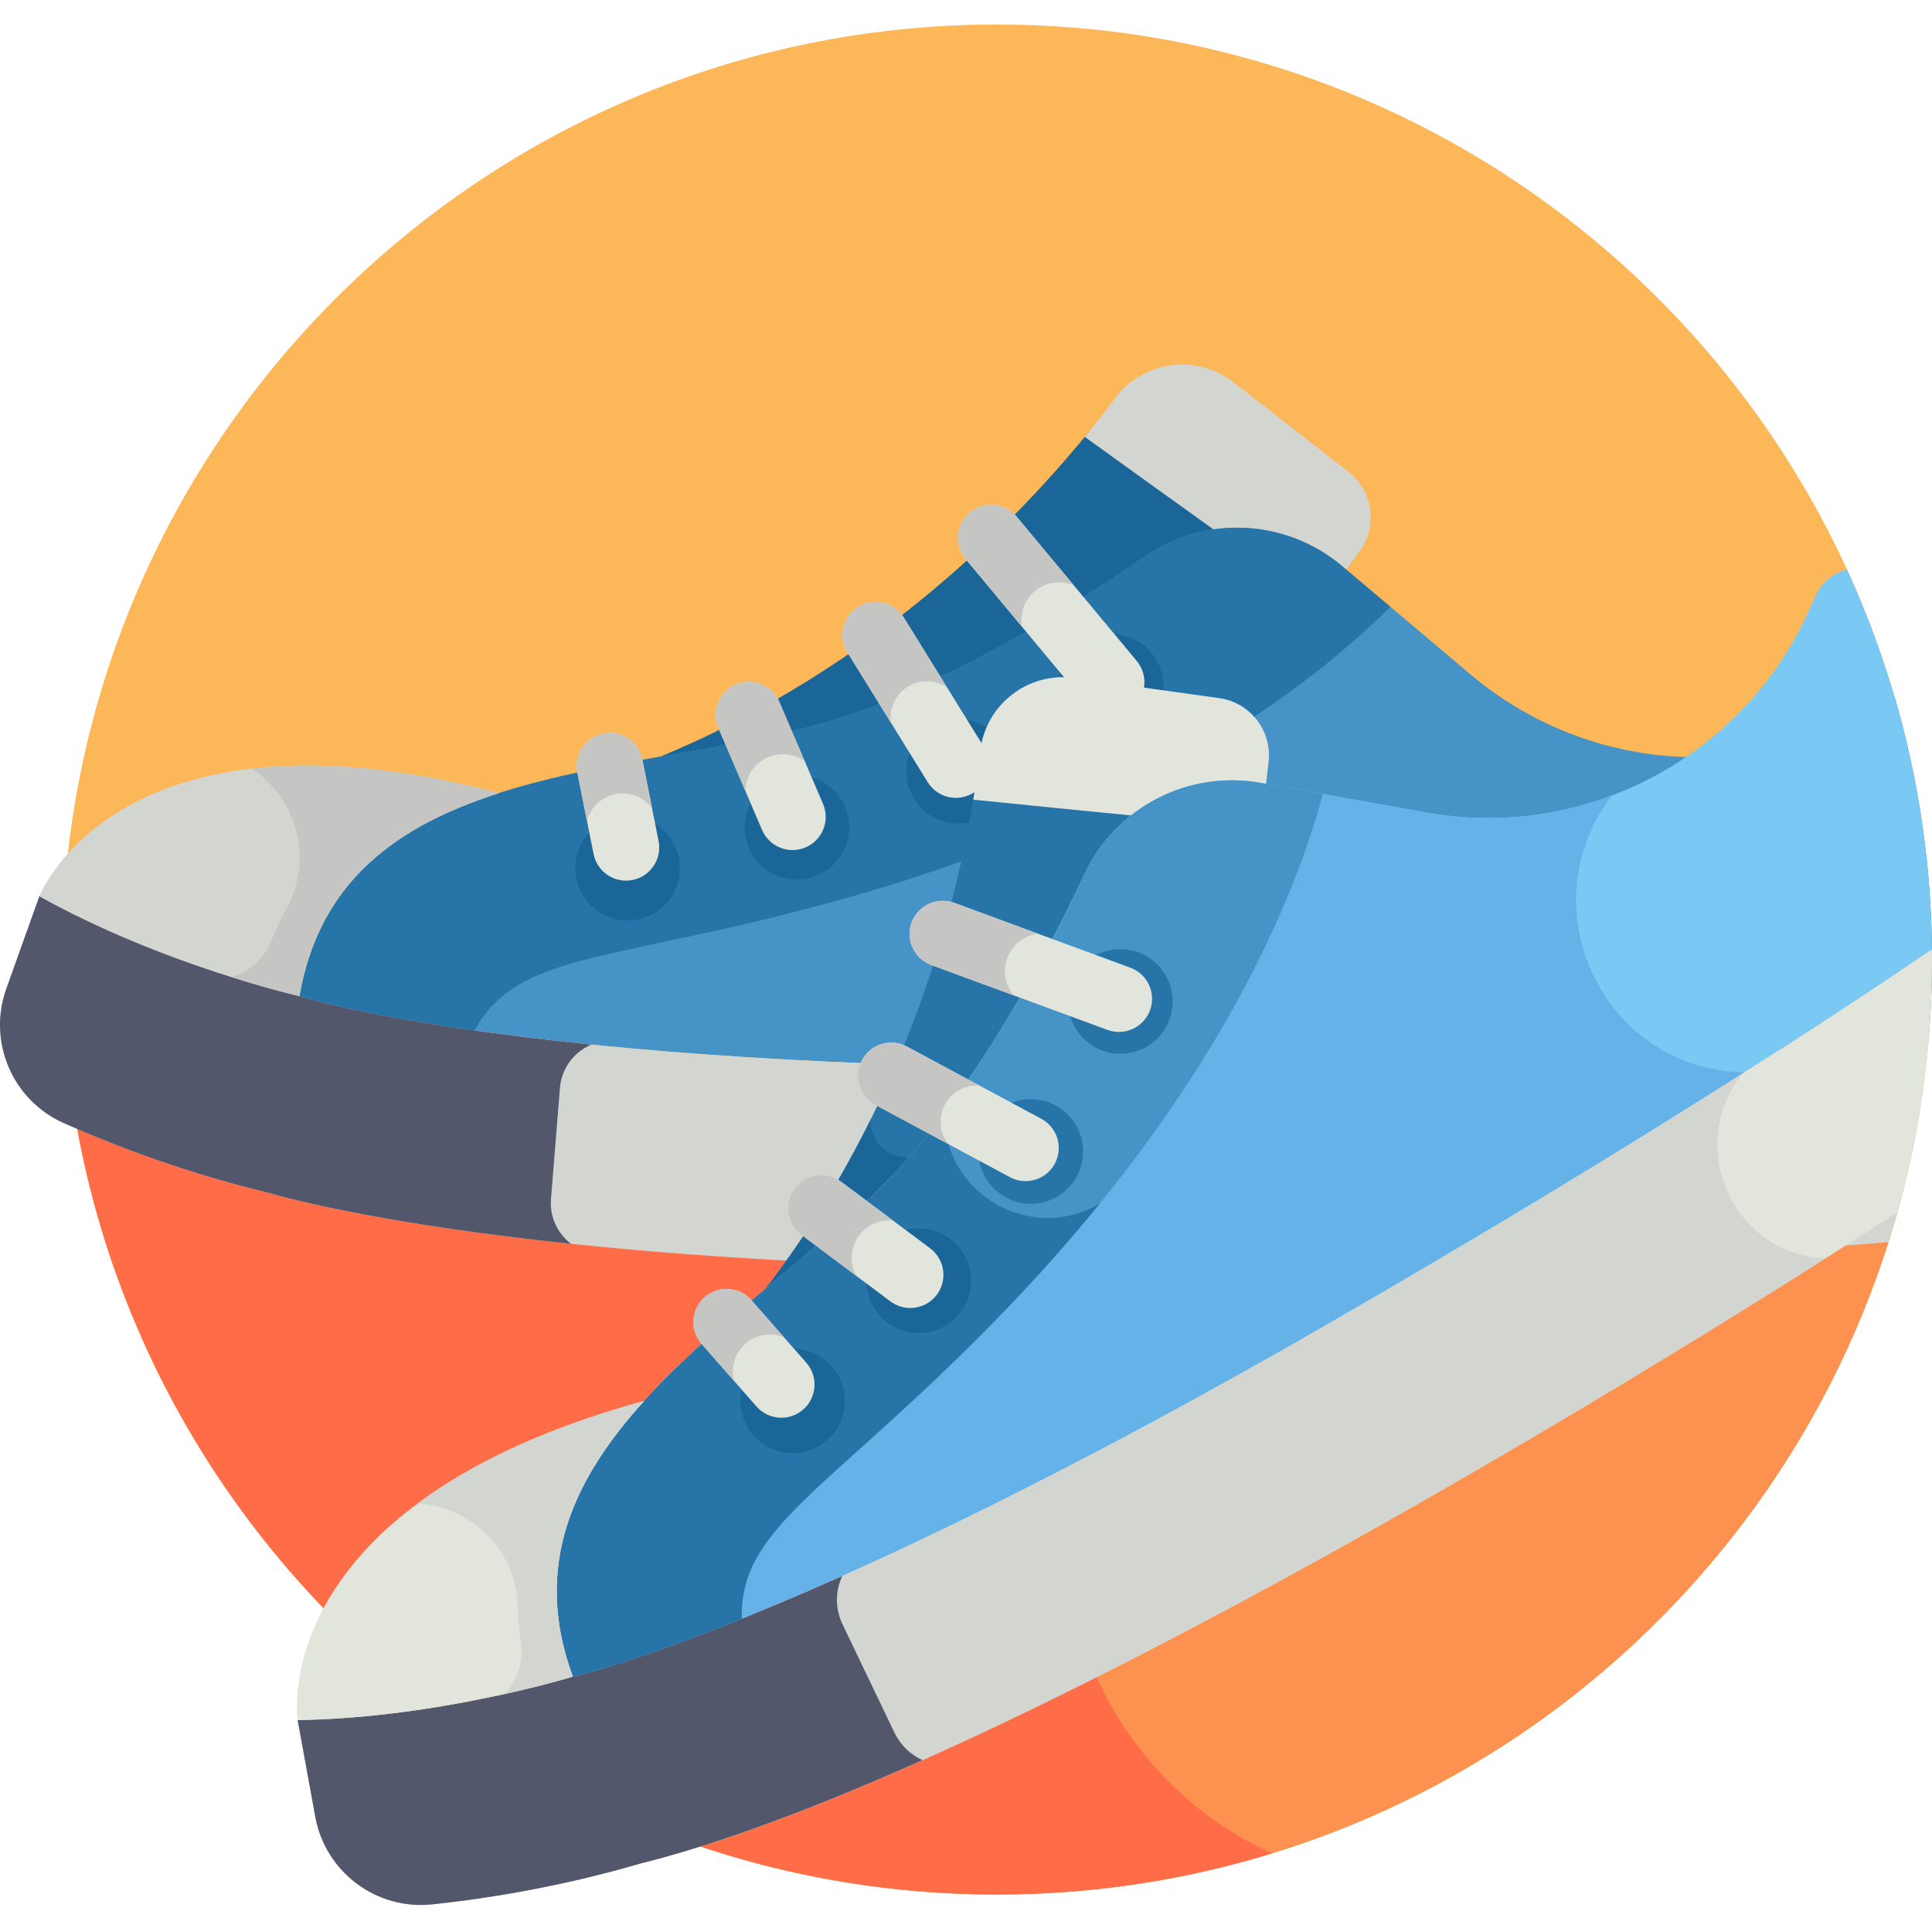 <!-- icon666.com - MILLIONS vector ICONS FREE --><svg viewBox="0 -6 512 511" xmlns="http://www.w3.org/2000/svg"><path d="m512 248.297c0 136.855-110.941 247.797-247.797 247.797s-247.797-110.941-247.797-247.797 110.941-247.797 247.797-247.797 247.797 110.941 247.797 247.797zm0 0" fill="#fcb858"></path><path d="m19.699 288.68c19.285 117.645 121.402 207.414 244.504 207.414s225.219-89.77 244.504-207.414zm0 0" fill="#fd9250"></path><path d="m368.309 288.676h-348.609c19.285 117.645 121.402 207.418 244.504 207.418 25.355 0 49.816-3.816 72.852-10.895-85.496-39.148-72.977-183.172 31.254-196.523zm0 0" fill="#fe6d48"></path><path d="m288.699 108.273c-22.371 27.598-64.195 69.086-126.594 91.219 24.203-4.672 49.43-7.836 69.418-15.781 27.672-11.004 53.402-26.941 71.504-39.516 7.508-5.219 16.215-7.773 24.883-7.727-13.449-9.648-26.848-19.277-39.211-28.195zm0 0" fill="#1a6699"></path><path d="m295.582 99.445c7.41-9.898 21.504-11.77 31.258-4.168l30.508 23.773c6.559 5.113 7.844 14.523 2.895 21.207l-4.73 6.383c-8.785-7.41-19.848-10.773-30.738-10.043-12.738-9.125-25.902-18.578-37.305-26.816 3.039-3.699 5.75-7.172 8.113-10.336zm0 0" fill="#d3d6d0"></path><path d="m512 248.297c0-24.18-3.48-47.547-9.938-69.641-34.48 23.355-80.398 21.047-112.359-5.918l-34.031-28.711c-14.934-12.598-36.445-13.594-52.488-2.449-18.102 12.578-43.832 28.516-71.504 39.516-52.316 20.801-140.562 8.824-152.328 76.898 0 0 58.832 19.145 220.613 19.145 107.18 0 176.535-4.75 211.152-7.953.574-6.887.883-13.852.883-20.887zm0 0" fill="#4693c8"></path><path d="m511.117 269.184c-34.617 3.203-103.973 7.953-211.152 7.953-161.781 0-220.609-19.145-220.609-19.145s-36.141-8.191-68.918-26.473l-8.77 24.531c-5.012 14.016 1.621 29.547 15.223 35.598 24.82 11.039 45.555 16.352 53.133 18.195 15.66 4.5 81.848 20.547 229.086 20.547 97.562 0 163.914-4 201.355-7.195 5.469-17.262 9.094-35.344 10.652-54.012zm0 0" fill="#d3d6d0"></path><path d="m1.668 256.051 8.77-24.531c32.777 18.281 68.914 26.473 68.914 26.473s22.363 7.273 77.383 12.852c-4.547 1.906-7.926 6.219-8.344 11.453l-2.375 29.484c-.383 4.746 1.758 9.133 5.281 11.859-47.145-4.953-72.375-11.242-81.273-13.797-7.578-1.844-28.316-7.156-53.137-18.195-13.598-6.051-20.23-21.582-15.219-35.598zm0 0" fill="#52576b"></path><path d="m231.68 181.094c27.672-11 53.398-26.938 71.504-39.516 16.043-11.145 37.555-10.148 52.488 2.449l12.781 10.785c-19.059 19.07-62.562 53.93-142.445 76.707-62.832 17.918-88.457 13.938-100.246 35.594-32.609-4.629-46.406-9.121-46.406-9.121 11.762-68.07 100.008-56.098 152.324-76.898zm0 0" fill="#2774a8"></path><path d="m301.395 163.859c-6.625-3.828-15.102-1.559-18.926 5.07-3.828 6.629-1.559 15.102 5.07 18.93 6.629 3.824 15.102 1.555 18.93-5.07 3.824-6.629 1.555-15.105-5.074-18.93zm0 0" fill="#1a6699"></path><path d="m260.969 186.414c-6.629-3.824-15.105-1.555-18.93 5.074-3.828 6.625-1.555 15.102 5.07 18.93 6.629 3.824 15.102 1.555 18.93-5.074 3.828-6.625 1.555-15.102-5.07-18.93zm0 0" fill="#1a6699"></path><path d="m218.117 201.23c-6.625-3.824-15.102-1.555-18.926 5.074-3.828 6.625-1.559 15.102 5.07 18.93 6.629 3.824 15.102 1.555 18.93-5.074 3.824-6.625 1.555-15.102-5.074-18.93zm0 0" fill="#1a6699"></path><path d="m173.242 212.094c-6.629-3.824-15.102-1.555-18.93 5.074-3.824 6.625-1.555 15.102 5.074 18.926 6.625 3.828 15.102 1.559 18.926-5.07 3.828-6.629 1.559-15.102-5.07-18.93zm0 0" fill="#1a6699"></path><path d="m132.273 204.18c-26.406 8.461-47.57 22.859-52.922 53.812 0 0-36.137-8.191-68.914-26.473 0 0 20.77-53.75 121.836-27.34zm0 0" fill="#d3d6d0"></path><path d="m287.75 180.414-31.84-38.238c-3.102-3.727-2.598-9.266 1.133-12.371 3.727-3.105 9.266-2.598 12.371 1.129l31.836 38.238c3.105 3.73 2.598 9.266-1.129 12.371-3.727 3.102-9.262 2.602-12.371-1.129zm0 0" fill="#e1e5dc"></path><path d="m245.852 201.293-21.273-34.387c-2.555-4.125-1.277-9.539 2.848-12.094 4.125-2.551 9.539-1.277 12.094 2.852l21.27 34.387c2.555 4.125 1.277 9.539-2.848 12.09-4.152 2.57-9.559 1.25-12.09-2.848zm0 0" fill="#e1e5dc"></path><path d="m201.965 213.973-11.605-27.078c-1.91-4.457.156-9.621 4.613-11.535 4.461-1.91 9.625.156 11.535 4.613l11.602 27.078c1.914 4.457-.152 9.621-4.613 11.531-4.473 1.918-9.625-.168-11.531-4.609zm0 0" fill="#e1e5dc"></path><path d="m157.301 220.328-4.309-21.613c-.945-4.758 2.145-9.383 6.902-10.332 4.754-.945 9.379 2.141 10.328 6.898l4.309 21.613c.949 4.758-2.141 9.383-6.898 10.332-4.746.945-9.383-2.129-10.332-6.898zm0 0" fill="#e1e5dc"></path><path d="m258.238 204.004c-5.578 35.09-21.055 91.93-64.027 142.297 18.629-16.148 38.895-31.504 52.23-48.379 18.461-23.363 32.777-50.031 42.164-69.973 3.895-8.273 10.156-14.84 17.691-19.133-16.473-1.629-32.891-3.27-48.059-4.812zm0 0" fill="#2774a8"></path><path d="m230.828 290.52c-9.176 18.551-21.094 37.586-36.617 55.781 18.273-15.84 38.102-30.918 51.441-47.414-6.312 4.914-15.66-.703-14.824-8.367zm0 0" fill="#1a6699"></path><path d="m259.785 192.922c1.465-12.281 12.738-20.949 24.984-19.242l38.309 5.336c8.238 1.145 14.055 8.656 13.109 16.918l-.902 7.891c-11.316-2.023-22.578.598-31.641 6.672-15.598-1.531-31.727-3.137-45.719-4.57.781-4.723 1.395-9.086 1.859-13.004zm0 0" fill="#e1e5dc"></path><path d="m511.965 245.566c-.387-35.871-8.391-69.914-22.48-100.586-3.473.816-6.586 3.148-8.227 6.738l-2.121 4.637c-17.695 38.676-59.328 60.473-101.195 52.977l-43.828-7.848c-19.23-3.445-38.355 6.449-46.68 24.121-9.387 19.945-23.703 46.613-42.164 69.977-34.906 44.172-117.316 77.922-93.469 142.758 0 0 60.52-12.836 200.625-93.727 75.219-43.426 127.363-77.133 159.539-99.047zm0 0" fill="#7ac9f4"></path><path d="m427.27 204.793c-15.344 5.797-32.316 7.586-49.328 4.539l-43.828-7.848c-19.227-3.445-38.355 6.449-46.676 24.121-9.391 19.945-23.707 46.613-42.168 69.977-34.906 44.172-117.316 77.922-93.469 142.758 1.086-.547 85.652-17 310.461-160.117-37.637-.758-57.754-44.199-34.992-73.43zm0 0" fill="#64b2e8"></path><path d="m502.832 315.277c5.969-21.305 9.168-43.77 9.168-66.98 0-.914-.023-1.82-.035-2.73-32.176 21.914-84.32 55.621-159.539 99.047-140.105 80.891-200.625 93.727-200.625 93.727s-35.395 10.973-72.918 11.531l4.668 25.629c2.668 14.645 16.176 24.777 30.98 23.219 27.016-2.852 47.629-8.617 55.113-10.812 89.832-22.344 255.652-122.32 333.188-172.629zm0 0" fill="#e1e5dc"></path><path d="m352.426 344.613c-140.105 80.891-200.625 93.727-200.625 93.727s-35.395 10.973-72.918 11.531l4.668 25.629c2.668 14.645 16.176 24.777 30.98 23.219 27.016-2.852 47.629-8.617 55.113-10.812 81.598-20.293 225.887-104.641 309.762-157.637 1.363-.957 2.727-1.871 4.082-2.734-24.559-1.367-37.066-30.23-21.555-49.105-28.926 18.41-65.211 40.609-109.508 66.184zm0 0" fill="#d3d6d0"></path><path d="m244.465 460.48c-3.105-1.402-5.793-3.883-7.398-7.234l-13.789-28.75c-2.043-4.262-1.902-8.98-.043-12.816-49.051 21.91-71.434 26.66-71.434 26.66s-35.395 10.973-72.918 11.531l4.668 25.629c2.668 14.645 16.176 24.777 30.98 23.219 27.016-2.852 47.629-8.617 55.113-10.812 21.375-5.316 47.055-15.031 74.82-27.426zm0 0" fill="#52576b"></path><path d="m245.27 295.582c18.461-23.363 32.777-50.031 42.164-69.977 8.324-17.672 27.453-27.566 46.68-24.121l16.461 2.945c-6.969 26.047-27.211 77.988-85.008 137.656-45.453 46.934-69.633 56.301-69.016 80.949-30.559 12.293-44.75 15.305-44.75 15.305-23.848-64.836 58.562-98.586 93.469-142.758zm0 0" fill="#4693c8"></path><path d="m310.766 259.422c0 7.652-6.203 13.859-13.855 13.859s-13.855-6.207-13.855-13.859 6.203-13.855 13.855-13.855 13.855 6.203 13.855 13.855zm0 0" fill="#2774a8"></path><path d="m287.035 299.172c0 7.652-6.207 13.859-13.859 13.859-7.652 0-13.855-6.207-13.855-13.859s6.203-13.855 13.855-13.855c7.652 0 13.859 6.203 13.859 13.855zm0 0" fill="#2774a8"></path><path d="m250.254 289.488c0-.156.008-.309.012-.465-1.633 2.207-3.289 4.398-4.996 6.559-34.906 44.172-117.316 77.922-93.469 142.758 0 0 14.195-3.012 44.75-15.305-.617-24.648 23.562-34.016 69.02-80.949 9.633-9.945 18.199-19.668 25.859-29.102-18.02 10.668-41.176-2.266-41.176-23.496zm0 0" fill="#2774a8"></path><path d="m257.336 333.43c0 7.652-6.203 13.855-13.859 13.855-7.652 0-13.855-6.203-13.855-13.855 0-7.652 6.203-13.859 13.855-13.859 7.656 0 13.859 6.207 13.859 13.859zm0 0" fill="#1a6699"></path><path d="m223.902 365.277c0 7.652-6.203 13.855-13.855 13.855s-13.855-6.203-13.855-13.855c0-7.656 6.203-13.859 13.855-13.859s13.855 6.203 13.855 13.859zm0 0" fill="#1a6699"></path><path d="m170.723 365.277c-18.641 20.527-29.766 43.582-18.922 73.062 0 0-35.395 10.973-72.918 11.531 0 0-8.891-56.938 91.84-84.594zm0 0" fill="#e1e5dc"></path><path d="m170.723 365.277c-27.258 7.484-46.477 17.113-60.027 27.176 13.672.836 26.262 11.84 26.539 27.73.051 2.922.309 5.902.793 8.953.82 5.207-.938 10.246-4.336 13.836 11.086-2.461 18.109-4.633 18.109-4.633-10.844-29.48.285-52.535 18.922-73.062zm0 0" fill="#d3d6d0"></path><path d="m132.273 204.176c-27.348-7.148-48.805-8.418-65.574-6.48 11.422 7.562 16.824 23.383 9.117 37.285-1.418 2.555-2.684 5.266-3.793 8.148-1.891 4.922-5.934 8.406-10.672 9.816 10.832 3.414 18 5.043 18 5.043 5.352-30.953 26.516-45.355 52.922-53.812zm0 0" fill="#c5c6c4"></path><path d="m293.488 266.953-46.691-17.195c-4.555-1.676-6.887-6.727-5.207-11.277 1.676-4.551 6.723-6.883 11.277-5.207l46.691 17.195c4.551 1.676 6.883 6.727 5.207 11.277-1.676 4.555-6.723 6.887-11.277 5.207zm0 0" fill="#e1e5dc"></path><path d="m266.926 247.914c1.34-3.637 4.578-6.02 8.18-6.449l-22.238-8.191c-4.555-1.676-9.602.656-11.277 5.207-1.68 4.551.652 9.602 5.207 11.281l21.898 8.062c-2.254-2.652-3.059-6.41-1.77-9.91zm0 0" fill="#c5c6c4"></path><path d="m267.641 305.988-35.617-19.145c-4.273-2.297-5.875-7.621-3.578-11.895 2.297-4.273 7.621-5.875 11.895-3.578l35.617 19.141c4.273 2.297 5.875 7.625 3.578 11.895-2.312 4.305-7.652 5.863-11.895 3.582zm0 0" fill="#e1e5dc"></path><path d="m250.418 286.715c1.848-3.434 5.488-5.281 9.141-5.016l-19.219-10.332c-4.273-2.297-9.598-.691-11.895 3.582-2.297 4.273-.695 9.598 3.578 11.895l19.355 10.402c-2.328-2.906-2.836-7.043-.961-10.531zm0 0" fill="#c5c6c4"></path><path d="m235.973 338.91-23.586-17.648c-3.887-2.906-4.68-8.41-1.773-12.297 2.906-3.883 8.41-4.676 12.297-1.77l23.586 17.645c3.887 2.906 4.68 8.41 1.773 12.297-2.918 3.898-8.426 4.668-12.297 1.773zm0 0" fill="#e1e5dc"></path><path d="m227.695 321.406c2.164-2.891 5.594-4.262 8.945-3.938l-13.73-10.273c-3.887-2.906-9.391-2.117-12.297 1.77-2.906 3.887-2.113 9.391 1.773 12.297l14.547 10.883c-1.809-3.316-1.648-7.516.762-10.738zm0 0" fill="#c5c6c4"></path><path d="m200.473 366.746-14.535-16.562c-3.203-3.648-2.84-9.199.809-12.398 3.645-3.195 9.195-2.836 12.395.809l14.539 16.566c3.199 3.645 2.836 9.195-.812 12.398-3.637 3.188-9.188 2.844-12.395-.812zm0 0" fill="#e1e5dc"></path><g fill="#c5c6c4"><path d="m197.539 350.117c2.918-2.559 6.93-3.059 10.277-1.637l-8.676-9.887c-3.199-3.645-8.75-4.008-12.395-.809-3.648 3.199-4.008 8.75-.809 12.398l8.621 9.824c-.938-3.484.086-7.352 2.98-9.891zm0 0"></path><path d="m274.27 150.645c2.977-2.484 6.973-2.926 10.309-1.5l-15.164-18.211c-3.105-3.727-8.645-4.234-12.371-1.129-3.73 3.105-4.234 8.645-1.129 12.371l14.93 17.934c-.625-3.426.559-7.078 3.426-9.465zm0 0"></path><path d="m240.57 175.992c3.32-2.051 7.395-1.828 10.426.227l-11.48-18.555c-2.551-4.129-7.965-5.402-12.09-2.852-4.125 2.555-5.402 7.969-2.852 12.094l11.562 18.688c-.559-3.684 1.066-7.516 4.434-9.602zm0 0"></path><path d="m203.547 194.676c3.32-1.422 6.977-.895 9.719 1.059l-6.758-15.762c-1.91-4.457-7.074-6.523-11.531-4.613-4.461 1.914-6.527 7.078-4.613 11.535l7.156 16.699c.094-3.777 2.328-7.332 6.027-8.918zm0 0"></path><path d="m163.078 204.457c3.805-.758 7.527.816 9.719 3.723l-2.57-12.898c-.949-4.758-5.578-7.848-10.332-6.898-4.758.949-7.848 5.574-6.898 10.332l2.555 12.82c.93-3.484 3.75-6.324 7.527-7.078zm0 0"></path></g></svg>